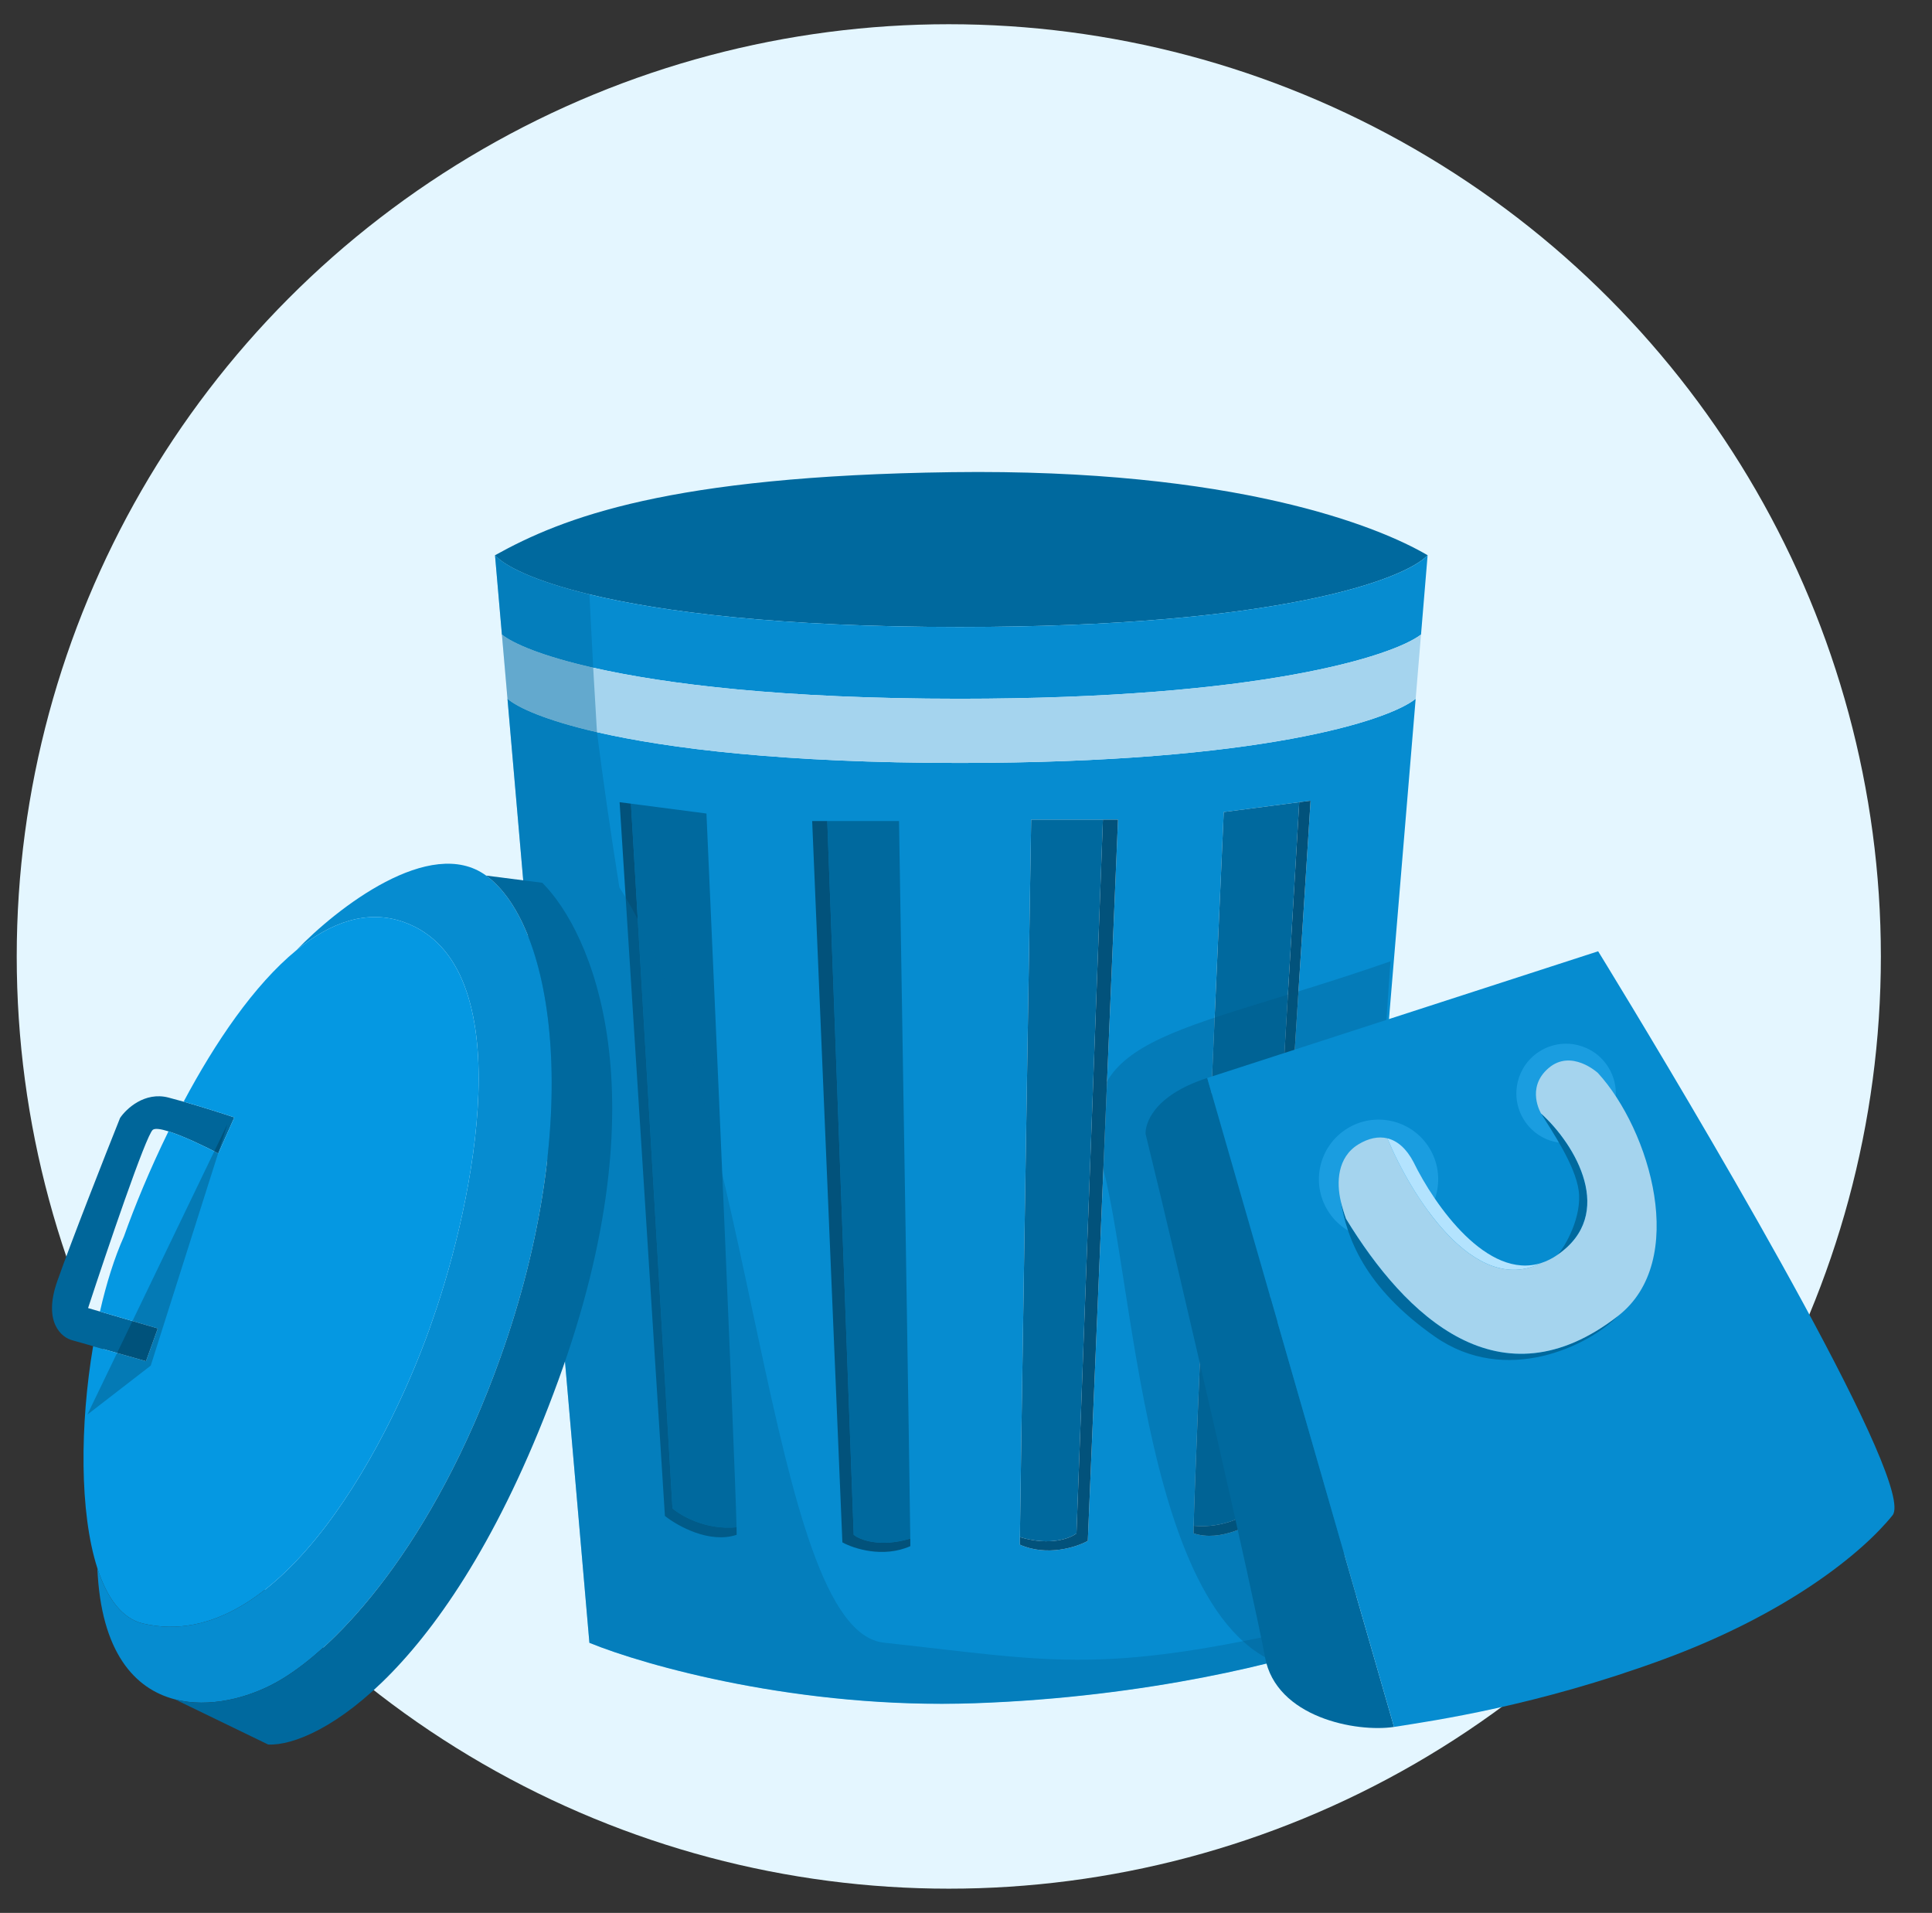 <svg width="199" height="197" viewBox="0 0 199 197" fill="none" xmlns="http://www.w3.org/2000/svg">
<rect x="0" y="0" width="199" height="197" fill="#333333" stroke="none"/>
<circle cx="97.728" cy="98.5" r="96.005" fill="#E4F6FF"/>
<path d="M147.048 57.182C141.993 54.2 127.214 48.237 98.046 48.626C68.877 49.015 57.988 53.293 50.987 57.182C51.952 58.26 54.917 59.809 60.71 61.211C68.156 63.013 80.275 64.571 98.823 64.571C131.803 64.571 144.715 59.645 147.048 57.182Z" fill="#00699E"/>
<path d="M98.823 64.571C80.275 64.571 68.156 63.013 60.71 61.211C54.917 59.809 51.952 58.26 50.987 57.182L51.696 65.349C52.837 66.265 55.796 67.562 61.099 68.764C68.554 70.456 80.642 71.961 98.823 71.961C129.936 71.961 143.483 67.553 146.368 65.349L147.048 57.182C144.715 59.645 131.803 64.571 98.823 64.571Z" fill="#068CD0"/>
<path fill-rule="evenodd" clip-rule="evenodd" d="M60.71 169.189C66.414 171.522 82.334 176.034 100.379 175.411C118.425 174.789 132.788 171.004 137.715 169.189L137.909 166.855L145.817 71.961C143.116 74.164 129.936 78.572 98.823 78.572C80.734 78.572 68.806 77.082 61.488 75.402C56.219 74.192 53.339 72.883 52.27 71.961L60.71 169.189ZM134.992 82.461L133.825 82.613L126.047 83.628C125.057 105.773 123.123 149.903 122.949 157.132C122.94 157.478 122.936 157.74 122.936 157.91C125.736 158.844 129.029 157.003 130.325 155.966L134.992 82.461ZM115.158 84.406H113.602H106.213C105.844 106.988 105.128 151.506 105.052 158.299C105.048 158.682 105.046 158.944 105.046 159.077C107.846 160.321 110.88 159.336 112.046 158.688L115.158 84.406Z" fill="#068CD0"/>
<path fill-rule="evenodd" clip-rule="evenodd" d="M133.825 82.613L126.047 83.628C125.057 105.773 123.123 149.903 122.949 157.132C126.07 157.444 128.648 155.966 129.547 155.188L133.825 82.613Z" fill="#00699E"/>
<path d="M130.325 155.966L134.992 82.461L133.825 82.613L129.547 155.188C128.648 155.966 126.07 157.444 122.949 157.132C122.94 157.478 122.936 157.74 122.936 157.91C125.736 158.844 129.029 157.003 130.325 155.966Z" fill="#02527B"/>
<path fill-rule="evenodd" clip-rule="evenodd" d="M113.602 84.406H106.213C105.844 106.988 105.128 151.506 105.052 158.299C108.169 159.233 110.236 158.429 110.88 157.91L113.602 84.406Z" fill="#00699E"/>
<path d="M112.046 158.688L115.158 84.406H113.602L110.88 157.91C110.236 158.429 108.169 159.233 105.052 158.299C105.048 158.682 105.046 158.944 105.046 159.077C107.846 160.321 110.88 159.336 112.046 158.688Z" fill="#02527B"/>
<path fill-rule="evenodd" clip-rule="evenodd" d="M64.988 82.766L72.766 83.78C73.476 99.66 74.671 126.843 75.355 143.62C75.625 150.24 75.816 155.239 75.865 157.285C72.743 157.596 70.165 156.118 69.266 155.34L64.988 82.766Z" fill="#00699E"/>
<path d="M68.488 156.118L63.821 82.613L64.988 82.766L69.266 155.34C70.165 156.118 72.743 157.596 75.865 157.285C75.873 157.631 75.877 157.892 75.877 158.062C73.077 158.996 69.785 157.155 68.488 156.118Z" fill="#02527B"/>
<path fill-rule="evenodd" clip-rule="evenodd" d="M85.211 84.558H92.601C92.969 107.14 93.686 151.659 93.761 158.451C90.645 159.385 88.578 158.581 87.934 158.062L85.211 84.558Z" fill="#00699E"/>
<path d="M86.767 158.84L83.656 84.558H85.211L87.934 158.062C88.578 158.581 90.645 159.385 93.761 158.451C93.765 158.834 93.767 159.097 93.767 159.229C90.967 160.474 87.934 159.488 86.767 158.84Z" fill="#02527B"/>
<path d="M98.823 71.961C80.642 71.961 68.554 70.456 61.099 68.764C55.796 67.562 52.837 66.265 51.696 65.349L52.27 71.961C53.339 72.883 56.219 74.192 61.488 75.402C68.806 77.082 80.734 78.572 98.823 78.572C129.936 78.572 143.116 74.164 145.817 71.961L146.368 65.349C143.483 67.553 129.936 71.961 98.823 71.961Z" fill="#A5D4EE"/>
<g opacity="0.4">
<path d="M100.379 175.393C82.333 176.015 66.414 171.504 60.71 169.17L52.27 71.942L51.696 65.331L50.987 57.163C51.952 58.241 54.916 59.791 60.71 61.193L61.099 68.746L61.488 75.383C62.086 80.094 62.862 85.54 63.797 91.388C77.822 113.167 78.936 167.854 91.045 169.17C108.935 171.115 113.602 172.67 137.909 166.837L137.715 169.17C132.788 170.985 118.424 174.77 100.379 175.393Z" fill="#00699E"/>
</g>
<path d="M5.897 131.951C4.417 136.153 6.329 137.757 7.47 138.034L9.59 138.636L15.036 140.181L16.253 136.808L10.295 135.068L9.072 134.711C11.004 128.816 15.042 116.891 15.739 116.353C15.97 116.174 16.575 116.268 17.353 116.512C18.917 117.001 21.176 118.095 22.484 118.786L24.136 115.077C23.142 114.742 20.979 114.044 18.914 113.457C18.375 113.304 17.843 113.159 17.341 113.029C14.912 112.404 13.012 114.173 12.366 115.136C10.826 118.99 7.377 127.749 5.897 131.951Z" fill="#00669A"/>
<path d="M41.615 94.968C53.912 99.368 48.743 123.982 44.622 135.74C40.613 147.642 29.018 170.596 14.711 167.193C12.547 166.679 11.016 164.56 10.028 161.496C10.395 170.182 13.888 173.94 18.021 175.009C21.542 175.919 25.527 174.877 28.439 173.267C34.769 169.765 44.702 158.962 51.554 139.765C60.12 115.769 57.242 95.403 50.071 90.171C44.334 85.985 34.654 93.553 30.53 97.86C34.06 94.967 37.827 93.613 41.615 94.968Z" fill="#068CD0"/>
<path d="M44.622 135.74C48.743 123.982 53.912 99.368 41.615 94.968C37.827 93.613 34.06 94.967 30.53 97.86C26.159 101.442 22.151 107.383 18.914 113.457C20.979 114.044 23.142 114.742 24.136 115.077L22.484 118.786C21.176 118.095 18.917 117.001 17.353 116.512C15.437 120.422 13.87 124.232 12.763 127.342C11.788 129.52 10.954 132.174 10.295 135.068L16.253 136.808L15.036 140.181L9.59 138.636C8.231 146.685 8.176 155.752 10.028 161.496C11.016 164.56 12.547 166.679 14.711 167.193C29.018 170.596 40.613 147.642 44.622 135.74Z" fill="#0598E2"/>
<path d="M50.071 90.171C57.242 95.403 60.12 115.769 51.554 139.765C44.702 158.962 34.769 169.765 28.439 173.267C25.527 174.877 21.542 175.919 18.021 175.009L27.619 179.658C32.684 179.915 46.629 172.07 57.529 142.1C68.258 112.598 60.955 96.01 55.857 90.913L50.071 90.171Z" fill="#00699E"/>
<path d="M15.527 140.638L23.42 115.772L8.999 145.683L15.527 140.638Z" fill="black" fill-opacity="0.2"/>
<path opacity="0.3" d="M141.223 137C140.723 151 139.723 163 139.223 171.5C118.349 177.241 117.313 134.554 113.66 120.464C110.007 106.374 120.783 106.828 143.223 99C142.223 113 141.723 123 141.223 137Z" fill="#00547F"/>
<path d="M143.587 177.847L124.346 111.016C118.594 112.88 117.941 115.915 117.999 116.782C121.847 132.432 129.161 164.452 130.3 170.667C131.438 176.883 139.716 178.433 143.587 177.847Z" fill="#00699E"/>
<path d="M124.346 111.016L143.587 177.847C147.847 177.177 158.291 175.67 171.211 170.935C184.131 166.201 191.844 159.899 194.933 156.055C195.535 155.306 194.753 152.647 193.103 148.85C186.279 133.144 164.612 97.967 164.612 97.967L124.346 111.016Z" fill="#068CD0"/>
<circle cx="141.994" cy="121.449" r="6.145" transform="rotate(-34.664 141.994 121.449)" fill="#1A9DE0"/>
<circle cx="161.31" cy="112.608" r="5.121" transform="rotate(-31.361 161.31 112.608)" fill="#1A9DE0"/>
<path d="M166.664 135.52C154.526 144.95 144.771 135.567 138.642 125.51C138.419 124.88 138.245 124.293 138.114 123.749C138.716 127.365 140.459 132.514 147.783 137.644C155.108 142.774 163.625 138.608 166.664 135.52Z" fill="#00699E"/>
<path d="M160.415 129.236C166.499 125.049 162.298 117.893 158.733 114.669C159.816 116.445 162.244 119.956 162.608 122.612C162.973 125.268 161.241 128.37 160.415 129.236Z" fill="#00699E"/>
<path fill-rule="evenodd" clip-rule="evenodd" d="M158.756 130.067C159.309 129.889 159.863 129.616 160.415 129.236C166.499 125.049 162.298 117.893 158.733 114.669C158.733 114.669 157.134 112.045 159.491 110.009C161.848 107.973 164.588 110.501 164.588 110.501C169.986 116.406 173.953 129.856 166.664 135.52C154.526 144.95 144.771 135.567 138.642 125.51C138.419 124.88 138.245 124.293 138.114 123.749C137.648 121.81 137.73 119.185 139.916 117.852C140.952 117.221 141.971 117.004 142.903 117.231C145.287 122.982 151.794 133.599 158.756 130.067Z" fill="#A5D4EE"/>
<path d="M145.596 119.678C144.869 118.286 143.939 117.484 142.903 117.231C145.287 122.982 151.794 133.599 158.756 130.067C153.215 131.855 147.783 124.161 145.596 119.678Z" fill="#B3E3FE"/>
</svg>
